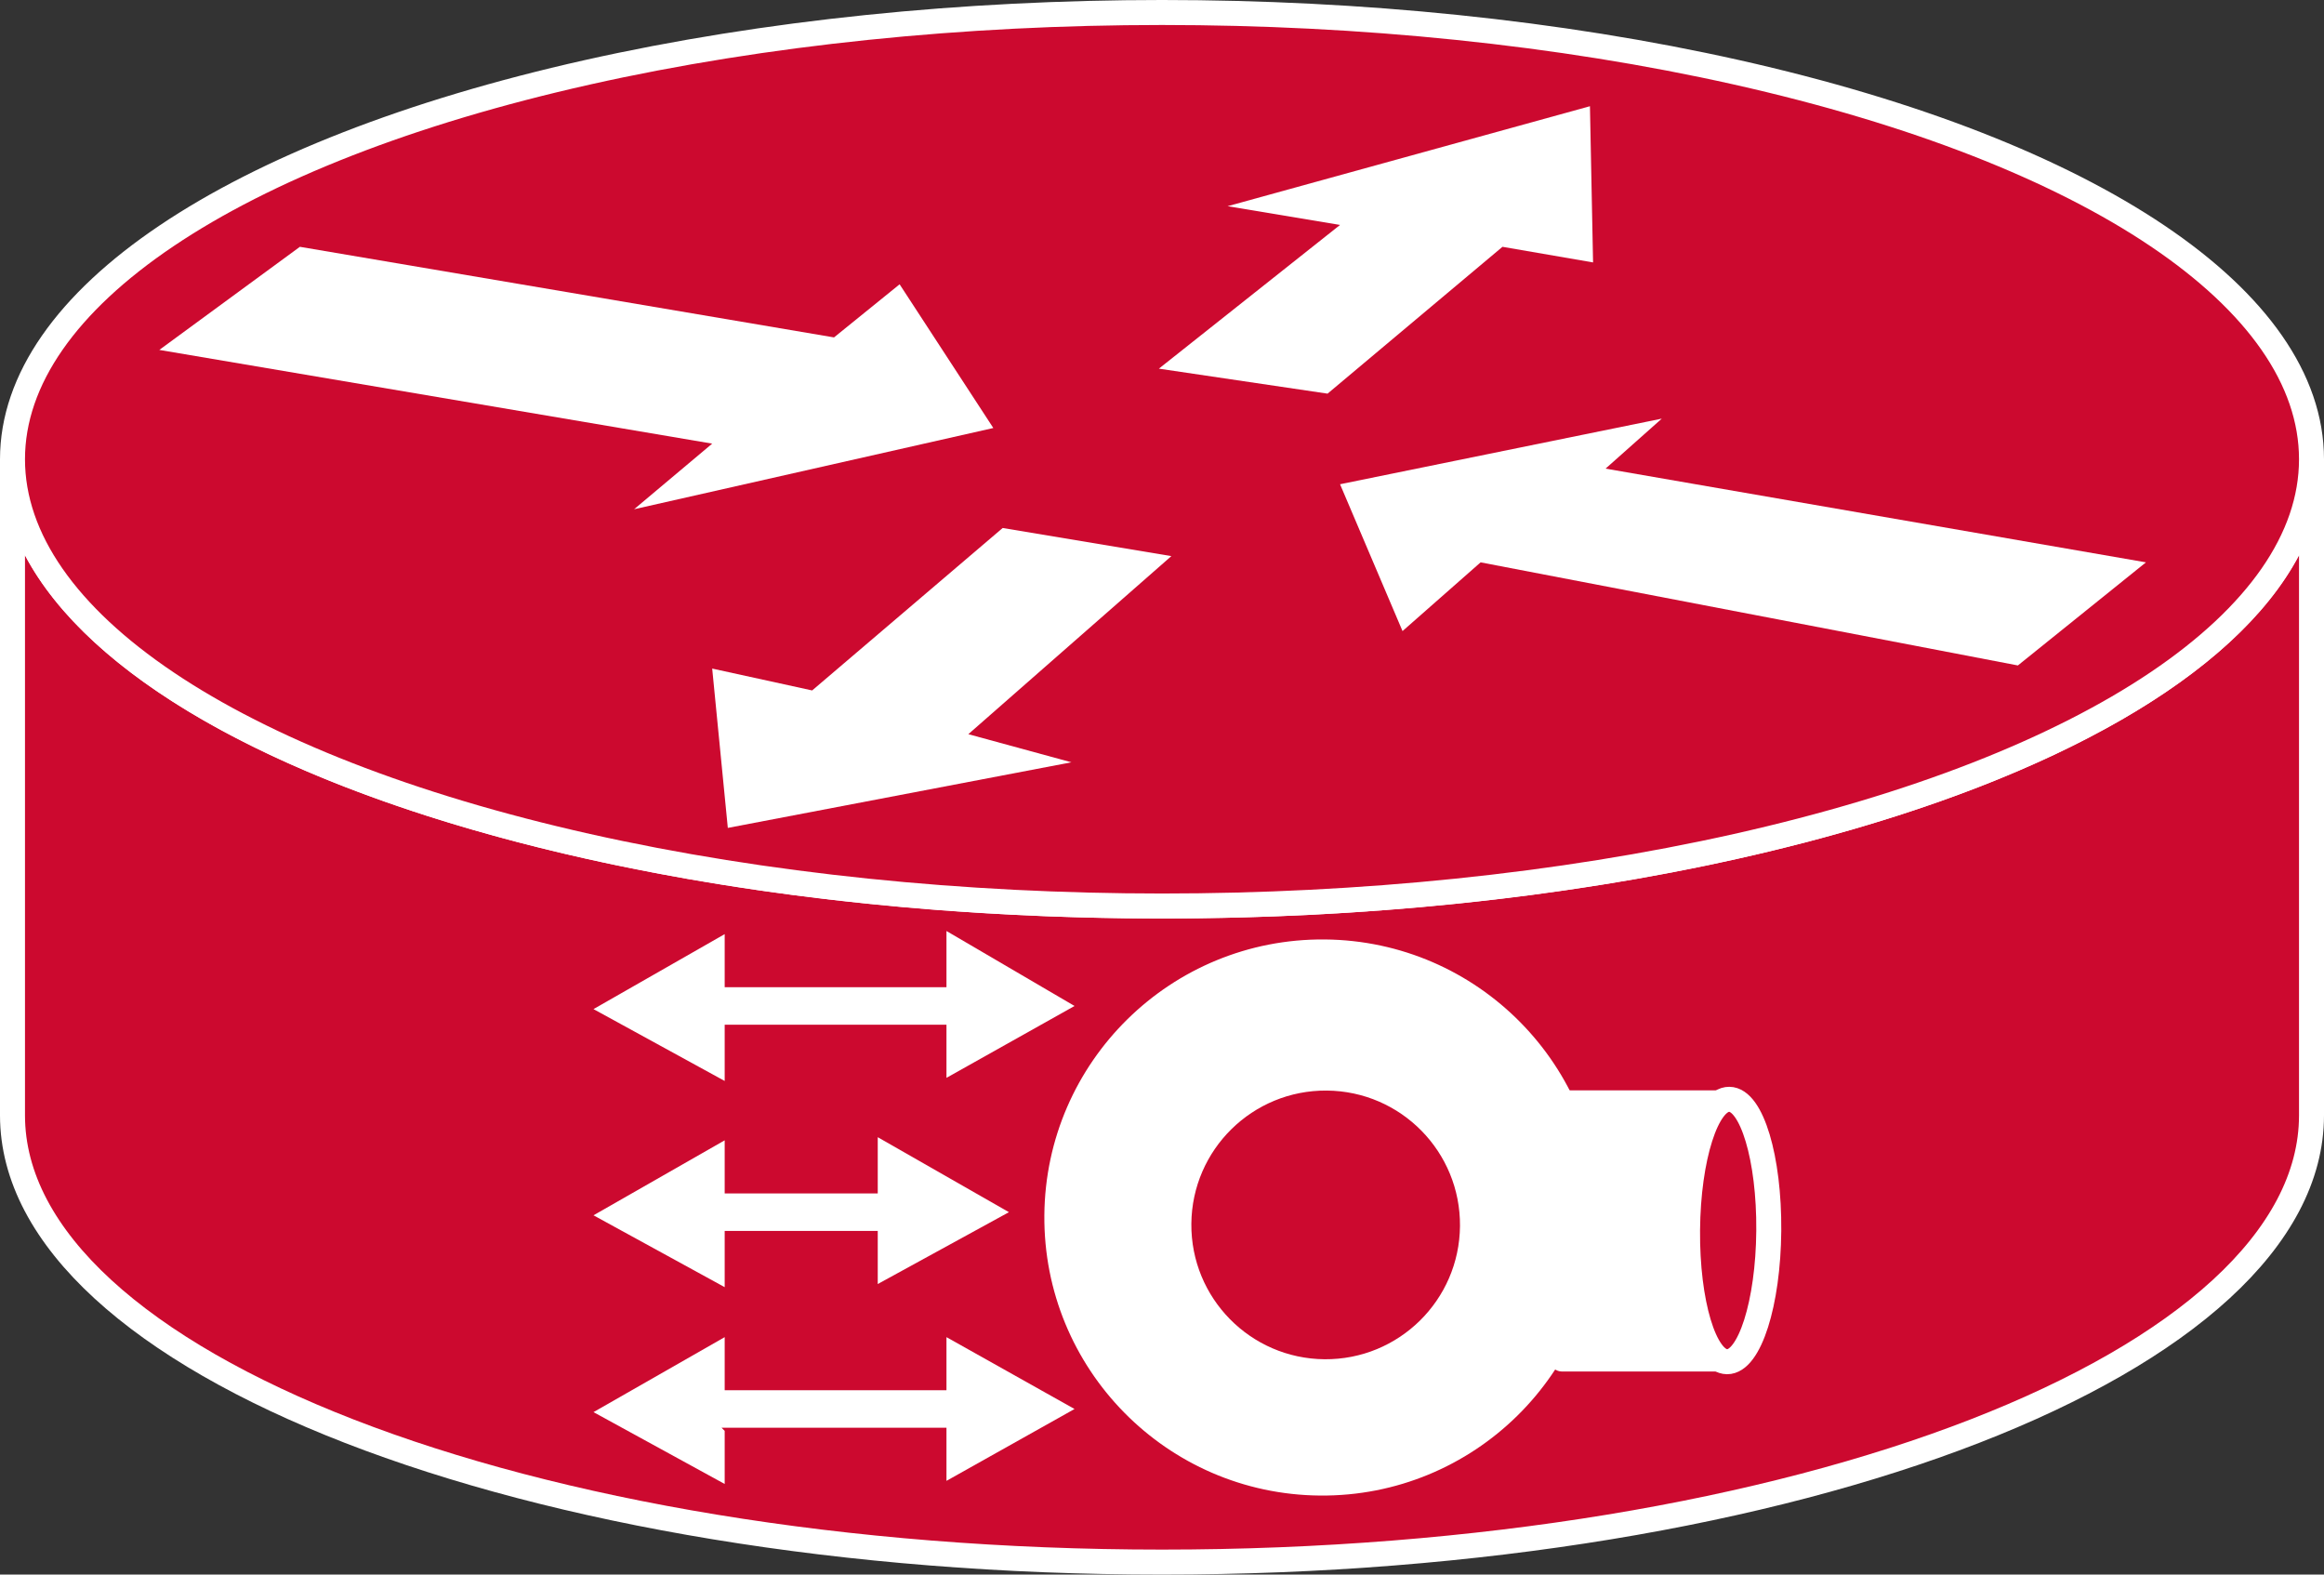 <?xml version="1.0" encoding="utf-8"?>
<!-- Generator: Adobe Illustrator 20.1.0, SVG Export Plug-In . SVG Version: 6.00 Build 0)  -->
<svg version="1.1" id="Layer_1" xmlns="http://www.w3.org/2000/svg" xmlns:xlink="http://www.w3.org/1999/xlink" x="0px" y="0px"
	 viewBox="0 0 74.4 50.4" style="enable-background:new 0 0 74.4 50.4;" xml:space="preserve">
<rect x="0" y="0" width="74.4" height="50.4" fill="#333333" stroke="none"/>
<style type="text/css">
	.st0{fill:#CC092F;stroke:#FFFFFF;stroke-width:0.8;}
	.st1{fill:#FFFFFF;}
	.st2{fill:#CC092F;}
</style>
<g>
	<g>
		<path class="st0" d="M74,14.7C74,22.6,57.5,29,37.2,29C16.9,29,0.4,22.6,0.4,14.7v21C0.4,43.6,16.9,50,37.2,50
			C57.5,50,74,43.6,74,35.7V14.7z"/>
		<ellipse class="st0" cx="37.2" cy="14.7" rx="36.8" ry="14.3"/>
		<polygon class="st1" points="28.8,9.1 31.8,13.7 20.3,16.3 22.8,14.2 5.1,11.2 9.6,7.9 26.7,10.8 		"/>
		<polygon class="st1" points="44.9,20.2 42.9,15.5 53.2,13.4 51.4,15 68.7,18 64.6,21.3 47.4,18 		"/>
		<polygon class="st1" points="39.3,6.6 50.9,3.4 51,8.4 48.1,7.9 42.5,12.6 37.1,11.8 42.9,7.2 		"/>
		<polygon class="st1" points="34.3,24.4 23.3,26.5 22.8,21.4 26,22.1 32.1,16.9 37.5,17.8 31,23.5 		"/>
	</g>
	<polygon class="st1" points="23.2,32.8 23.2,34.6 19,32.3 23.2,29.9 23.2,31.7 23.1,31.6 30.3,31.6 30.3,29.8 34.4,32.2 30.3,34.5 
		30.3,32.8 23.1,32.8 	"/>
	<polygon class="st1" points="23.2,45.8 23.2,47.5 19,45.2 23.2,42.8 23.2,44.6 23.1,44.5 30.3,44.5 30.3,42.8 34.4,45.1 30.3,47.4 
		30.3,45.7 23.1,45.7 	"/>
	<polygon class="st1" points="23.2,39.4 23.2,41.2 19,38.9 23.2,36.5 23.2,38.3 23.1,38.2 28.1,38.2 28.1,36.4 32.3,38.8 28.1,41.1 
		28.1,39.4 23.1,39.4 	"/>
	<g>
		<path class="st1" d="M55.3,43.9c-0.7,0-1.3-2-1.2-4.5c0-2.5,0.6-4.5,1.3-4.5l-5.3,0c-0.7,0-1.3,2-1.3,4.5c0,2.5,0.5,4.5,1.2,4.5
			L55.3,43.9z"/>
		
			<ellipse transform="matrix(8.395153e-03 -1 1 8.395153e-03 15.46 94.456)" class="st0" cx="55.4" cy="39.4" rx="4.2" ry="1.3"/>
		<ellipse transform="matrix(8.220897e-03 -1 1 8.220897e-03 2.985 81.05)" class="st1" cx="42.4" cy="39" rx="8.9" ry="8.9"/>
		<ellipse transform="matrix(8.200084e-03 -1 1 8.200084e-03 2.892 81.286)" class="st2" cx="42.4" cy="39.2" rx="4.3" ry="4.3"/>
	</g>
</g>
</svg>
